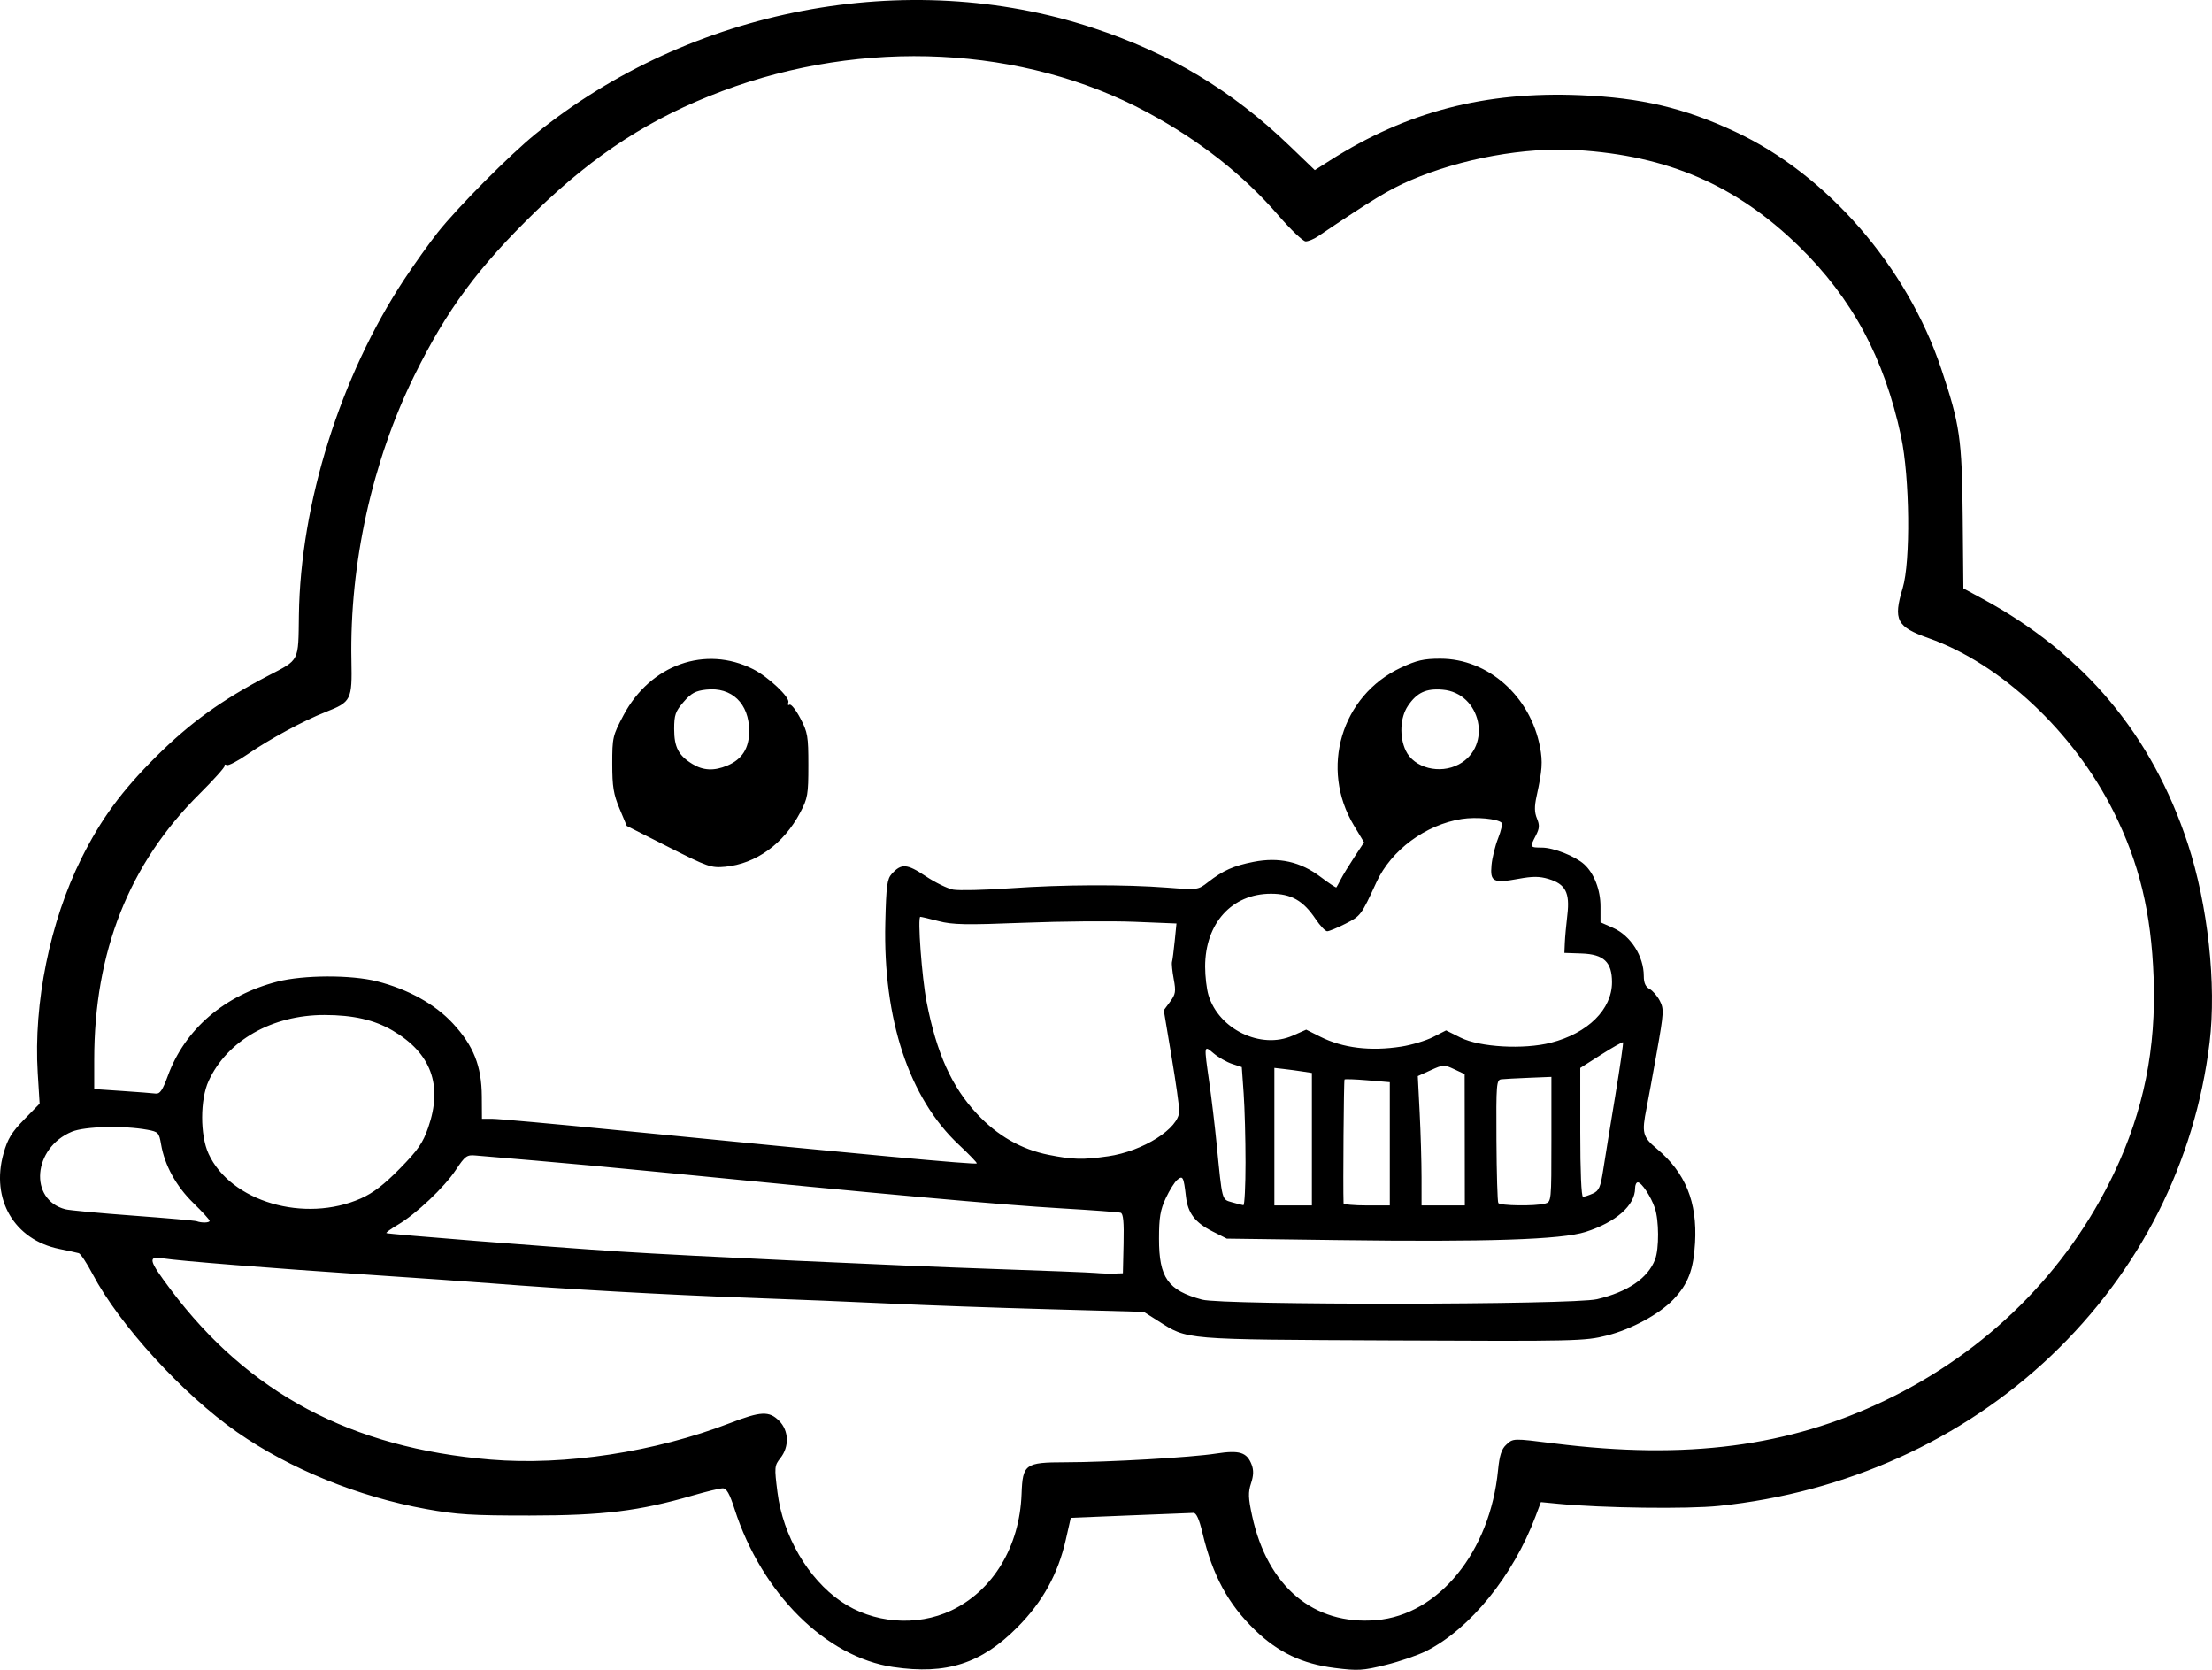 <?xml version="1.0" encoding="UTF-8" standalone="no"?>
<!-- Created with Inkscape (http://www.inkscape.org/) -->

<svg
   width="202.819mm"
   height="153.071mm"
   viewBox="0 0 202.819 153.071"
   version="1.1"
   id="svg1"
   xml:space="preserve"
   xmlns="http://www.w3.org/2000/svg"
   xmlns:svg="http://www.w3.org/2000/svg"><defs
     id="defs1" /><g
     id="layer1"
     transform="translate(-8.094,-110.218)"><path
       style="fill:#000000"
       d="m 90.002,263.037 c -6.196,-0.912 -12.066,-6.753 -14.556,-14.485 -0.458,-1.422 -0.732,-1.902 -1.086,-1.902 -0.26,0 -1.496,0.296 -2.745,0.658 -4.933,1.43 -8.204,1.832 -14.934,1.836 -5.322,0.004 -6.694,-0.082 -9.525,-0.595 -6.23,-1.129 -12.485,-3.675 -17.337,-7.057 -4.962,-3.459 -10.804,-9.855 -13.244,-14.497 -0.524,-0.996 -1.09,-1.85 -1.259,-1.898 -0.169,-0.048 -0.98,-0.224 -1.803,-0.393 -4.112,-0.842 -6.276,-4.545 -5.102,-8.73 0.38,-1.354 0.738,-1.946 1.892,-3.128 l 1.423,-1.457 -0.174,-2.809 c -0.396,-6.406 1.124,-13.882 3.999,-19.659 1.797,-3.612 3.694,-6.198 6.854,-9.343 3.124,-3.109 6.025,-5.202 10.274,-7.413 2.91,-1.514 2.764,-1.226 2.822,-5.552 0.138,-10.237 3.819,-21.958 9.677,-30.813 0.939,-1.419 2.311,-3.341 3.05,-4.272 1.848,-2.328 6.587,-7.098 8.983,-9.041 14.21,-11.524 34.075,-15.311 51.05,-9.732 7.093,2.331 12.774,5.735 18.073,10.83 l 2.316,2.227 1.388,-0.883 c 7.035,-4.476 14.222,-6.35 22.951,-5.985 5.582,0.234 9.527,1.164 14.209,3.35 8.421,3.932 15.752,12.365 18.89,21.732 1.716,5.122 1.9,6.389 1.968,13.553 l 0.062,6.577 1.819,0.987 c 9.258,5.024 15.483,12.461 18.755,22.408 1.844,5.607 2.645,12.913 2,18.236 -1.332,10.979 -6.397,20.98 -14.553,28.73 -8.108,7.706 -18.823,12.545 -30.436,13.745 -2.886,0.298 -10.685,0.196 -14.718,-0.192 l -1.607,-0.155 -0.483,1.285 c -2.052,5.464 -5.996,10.329 -10.029,12.369 -0.756,0.383 -2.425,0.955 -3.709,1.272 -2.113,0.522 -2.555,0.548 -4.684,0.279 -2.981,-0.376 -5.199,-1.432 -7.313,-3.481 -2.479,-2.403 -3.885,-5.002 -4.809,-8.89 -0.299,-1.256 -0.565,-1.85 -0.827,-1.846 -0.213,0.003 -2.831,0.106 -5.819,0.229 l -5.431,0.222 -0.454,1.997 c -0.718,3.158 -2.116,5.693 -4.421,8.018 -3.328,3.356 -6.524,4.384 -11.398,3.666 z m 5.32,-5.191 c 3.824,-1.815 6.266,-5.862 6.44,-10.674 0.099,-2.739 0.322,-2.902 3.974,-2.908 3.994,-0.007 11.575,-0.443 13.862,-0.798 2.148,-0.333 2.826,-0.121 3.261,1.018 0.194,0.51 0.178,0.995 -0.058,1.711 -0.273,0.831 -0.256,1.335 0.101,2.979 1.409,6.491 5.637,10.043 11.383,9.562 5.73,-0.48 10.434,-6.274 11.165,-13.75 0.13,-1.333 0.319,-1.93 0.733,-2.315 0.664,-0.618 0.572,-0.616 4.478,-0.129 12.09,1.508 21.441,0.291 30.271,-3.941 9.329,-4.471 16.688,-11.778 21.005,-20.855 2.711,-5.702 3.864,-11.403 3.623,-17.928 -0.22,-5.963 -1.316,-10.497 -3.679,-15.214 -3.654,-7.293 -10.334,-13.552 -16.953,-15.886 -2.929,-1.033 -3.26,-1.671 -2.379,-4.578 0.74,-2.441 0.658,-10.152 -0.147,-13.917 -1.538,-7.19 -4.478,-12.662 -9.361,-17.425 -5.736,-5.595 -12.025,-8.32 -20.365,-8.824 -4.744,-0.287 -10.634,0.781 -15.224,2.76 -2.015,0.869 -3.46,1.743 -8.514,5.15 -0.377,0.254 -0.883,0.462 -1.125,0.463 -0.242,7.7e-4 -1.373,-1.078 -2.514,-2.398 -3.199,-3.704 -7.233,-6.869 -12.037,-9.449 -11.332,-6.083 -25.977,-6.81 -38.953,-1.933 -6.517,2.449 -11.649,5.756 -17.048,10.986 -5.305,5.139 -8.199,9.047 -11.179,15.098 -3.859,7.836 -5.94,17.259 -5.765,26.101 0.072,3.643 -0.012,3.811 -2.373,4.739 -2.034,0.8 -5.116,2.468 -7.141,3.865 -0.92,0.634 -1.786,1.083 -1.925,0.997 -0.139,-0.086 -0.222,-0.058 -0.184,0.062 0.037,0.12 -1.01,1.29 -2.328,2.599 -6.449,6.408 -9.633,14.46 -9.633,24.361 v 2.679 l 2.58,0.174 c 1.419,0.096 2.799,0.203 3.066,0.238 0.377,0.05 0.625,-0.316 1.103,-1.622 1.564,-4.278 5.189,-7.394 10.052,-8.643 2.401,-0.617 6.769,-0.629 9.128,-0.027 2.873,0.734 5.321,2.093 6.961,3.865 1.897,2.049 2.631,3.902 2.648,6.689 l 0.013,2.051 h 0.954 c 0.525,0 5.712,0.471 11.527,1.046 22.497,2.226 32.752,3.174 32.892,3.044 0.051,-0.048 -0.693,-0.823 -1.654,-1.722 -4.554,-4.261 -6.951,-11.505 -6.735,-20.36 0.082,-3.375 0.164,-3.991 0.592,-4.464 0.878,-0.97 1.386,-0.937 3.094,0.203 0.88,0.588 2.02,1.147 2.534,1.244 0.513,0.096 2.86,0.041 5.214,-0.123 4.905,-0.342 10.434,-0.364 14.456,-0.057 2.765,0.211 2.783,0.209 3.704,-0.508 1.377,-1.071 2.339,-1.499 4.175,-1.86 2.325,-0.457 4.301,-0.014 6.14,1.379 0.76,0.575 1.412,1.008 1.45,0.963 0.038,-0.046 0.221,-0.38 0.407,-0.744 0.186,-0.364 0.741,-1.275 1.235,-2.024 l 0.896,-1.362 -0.927,-1.539 c -3.148,-5.225 -1.163,-11.906 4.298,-14.466 1.459,-0.684 2.101,-0.831 3.625,-0.831 4.37,0 8.254,3.442 9.137,8.098 0.26,1.373 0.207,2.13 -0.318,4.527 -0.204,0.93 -0.194,1.466 0.037,2.023 0.256,0.619 0.237,0.906 -0.104,1.566 -0.563,1.089 -0.558,1.098 0.574,1.104 1.06,0.006 3.045,0.793 3.86,1.53 0.907,0.82 1.498,2.345 1.498,3.865 v 1.453 l 1.149,0.508 c 1.618,0.716 2.82,2.597 2.82,4.415 0,0.632 0.159,0.989 0.526,1.186 0.29,0.155 0.714,0.645 0.944,1.089 0.389,0.752 0.37,1.073 -0.273,4.689 -0.38,2.135 -0.805,4.452 -0.944,5.151 -0.453,2.266 -0.362,2.629 0.928,3.707 2.641,2.207 3.733,4.888 3.519,8.639 -0.141,2.482 -0.641,3.785 -1.989,5.193 -1.291,1.348 -3.85,2.733 -6.101,3.302 -2.019,0.511 -2.799,0.528 -19.663,0.449 -19.37,-0.091 -18.723,-0.037 -21.499,-1.798 l -1.292,-0.82 -8.762,-0.242 c -4.819,-0.133 -11.262,-0.362 -14.318,-0.508 -3.056,-0.146 -9.009,-0.391 -13.229,-0.543 -7.519,-0.272 -16.838,-0.795 -23.416,-1.314 -1.819,-0.144 -6.939,-0.502 -11.377,-0.797 -8.816,-0.586 -17.292,-1.261 -18.852,-1.503 -1.398,-0.216 -1.302,0.163 0.725,2.863 7.145,9.521 16.563,14.524 29.343,15.588 6.799,0.566 15.057,-0.693 21.949,-3.348 2.836,-1.092 3.58,-1.126 4.501,-0.204 0.894,0.894 0.945,2.355 0.12,3.405 -0.555,0.705 -0.566,0.831 -0.274,3.145 0.502,3.987 2.787,7.914 5.818,9.999 2.927,2.014 6.938,2.342 10.128,0.829 z m -25.933,-69.982 -3.828,-1.936 -0.664,-1.587 c -0.551,-1.317 -0.665,-2.016 -0.665,-4.101 -7.9e-4,-2.417 0.039,-2.589 1.037,-4.466 2.462,-4.63 7.514,-6.422 11.877,-4.214 1.405,0.711 3.403,2.597 3.229,3.049 -0.077,0.202 -0.027,0.296 0.112,0.211 0.139,-0.086 0.584,0.474 0.989,1.243 0.677,1.285 0.737,1.636 0.737,4.309 0,2.679 -0.059,3.023 -0.744,4.323 -1.509,2.866 -4.062,4.711 -6.883,4.977 -1.288,0.121 -1.597,0.013 -5.197,-1.807 z m 5.379,-7.46 c 1.371,-0.573 2.02,-1.595 2.019,-3.177 -0.002,-2.517 -1.601,-4.053 -3.945,-3.789 -0.987,0.111 -1.372,0.321 -2.073,1.132 -0.75,0.868 -0.86,1.185 -0.86,2.48 0,1.667 0.399,2.428 1.685,3.211 0.981,0.598 1.976,0.643 3.174,0.143 z M 154.519,229.316 c 2.836,-0.669 4.683,-1.934 5.333,-3.652 0.372,-0.984 0.359,-3.578 -0.024,-4.706 -0.362,-1.067 -1.218,-2.355 -1.565,-2.355 -0.136,0 -0.247,0.244 -0.247,0.542 0,1.566 -1.756,3.114 -4.542,4.003 -2.213,0.706 -9.021,0.931 -22.71,0.749 l -10.186,-0.135 -1.309,-0.661 c -1.604,-0.811 -2.26,-1.671 -2.436,-3.198 -0.209,-1.814 -0.282,-1.955 -0.798,-1.528 -0.24,0.198 -0.713,0.956 -1.053,1.683 -0.501,1.076 -0.617,1.768 -0.619,3.704 -0.003,3.59 0.813,4.746 3.95,5.592 1.931,0.521 33.979,0.487 36.206,-0.039 z m -43.404,-5.1 c 0.045,-1.973 -0.028,-2.75 -0.265,-2.825 -0.18,-0.057 -2.586,-0.235 -5.346,-0.397 -5.621,-0.328 -16.518,-1.311 -36.917,-3.33 -3.711,-0.367 -8.83,-0.842 -11.377,-1.055 -2.547,-0.213 -5.026,-0.424 -5.51,-0.469 -0.802,-0.074 -0.962,0.043 -1.813,1.326 -1.064,1.603 -3.643,4.04 -5.323,5.03 -0.625,0.368 -1.096,0.71 -1.047,0.759 0.099,0.099 14.987,1.277 21.366,1.69 6.402,0.415 25.201,1.289 34.396,1.6 4.584,0.155 8.751,0.319 9.26,0.365 0.509,0.046 1.283,0.071 1.72,0.056 l 0.794,-0.028 z m -83.803,-2.086 c 0,-0.098 -0.671,-0.833 -1.491,-1.634 -1.576,-1.539 -2.63,-3.454 -2.958,-5.375 -0.183,-1.074 -0.257,-1.152 -1.246,-1.336 -2.182,-0.405 -5.757,-0.314 -6.94,0.177 -3.564,1.478 -3.961,6.228 -0.594,7.109 0.364,0.095 3.162,0.358 6.218,0.583 3.056,0.226 5.675,0.456 5.821,0.511 0.454,0.173 1.191,0.151 1.191,-0.035 z m 13.877,-2.054 c 1.118,-0.494 2.124,-1.267 3.564,-2.734 1.663,-1.695 2.108,-2.34 2.604,-3.765 1.35,-3.882 0.273,-6.817 -3.262,-8.888 -1.67,-0.979 -3.616,-1.424 -6.242,-1.427 -4.807,-0.007 -8.929,2.339 -10.633,6.05 -0.784,1.707 -0.787,4.966 -0.006,6.665 2.019,4.396 8.804,6.387 13.975,4.1 z m 81.108,-3.284 c 0,-2.16 -0.077,-5.015 -0.171,-6.342 l -0.171,-2.414 -0.894,-0.295 c -0.492,-0.162 -1.248,-0.593 -1.681,-0.957 -0.913,-0.768 -0.903,-0.835 -0.406,2.658 0.209,1.474 0.51,3.989 0.668,5.59 0.529,5.358 0.467,5.123 1.414,5.397 0.464,0.134 0.934,0.255 1.043,0.268 0.109,0.013 0.198,-1.744 0.198,-3.904 z m 6.085,-2.145 v -6.073 l -0.86,-0.133 c -0.473,-0.073 -1.247,-0.177 -1.72,-0.231 l -0.86,-0.098 v 6.304 6.304 h 1.72 1.72 z m 7.144,0.424 v -5.65 l -2.028,-0.171 c -1.115,-0.094 -2.071,-0.128 -2.124,-0.076 -0.07,0.07 -0.146,9.819 -0.089,11.348 0.004,0.109 0.96,0.198 2.124,0.198 h 2.117 z m 6.871,-0.37 -0.009,-6.019 -0.96,-0.45 c -0.92,-0.432 -1.009,-0.428 -2.148,0.091 l -1.188,0.541 0.171,3.349 c 0.094,1.842 0.171,4.51 0.172,5.928 l 0.001,2.58 h 1.984 1.984 z m 7.351,5.853 c 0.594,-0.159 0.595,-0.171 0.595,-5.889 v -5.729 l -2.051,0.083 c -1.128,0.045 -2.269,0.107 -2.536,0.137 -0.455,0.051 -0.483,0.405 -0.453,5.586 0.018,3.042 0.094,5.632 0.17,5.755 0.158,0.255 3.375,0.298 4.274,0.057 z m 4.401,-0.926 c 0.559,-0.255 0.699,-0.577 0.947,-2.183 0.16,-1.036 0.653,-4.068 1.096,-6.738 0.442,-2.669 0.765,-4.893 0.717,-4.941 -0.048,-0.048 -0.95,0.461 -2.004,1.131 l -1.916,1.219 v 5.905 c 0,3.566 0.1,5.905 0.252,5.905 0.139,0 0.547,-0.134 0.908,-0.299 z m -44.465,-3.412 c 3.223,-0.466 6.521,-2.559 6.535,-4.147 0.004,-0.408 -0.314,-2.654 -0.706,-4.991 l -0.712,-4.25 0.577,-0.781 c 0.508,-0.687 0.548,-0.937 0.335,-2.079 -0.133,-0.714 -0.204,-1.427 -0.157,-1.584 0.047,-0.157 0.159,-1.011 0.247,-1.898 l 0.162,-1.613 -3.868,-0.157 c -2.127,-0.086 -6.692,-0.046 -10.144,0.09 -5.291,0.208 -6.514,0.185 -7.795,-0.149 -0.835,-0.218 -1.59,-0.396 -1.678,-0.396 -0.271,0 0.14,5.572 0.575,7.805 0.918,4.71 2.301,7.78 4.626,10.265 1.874,2.004 4.059,3.252 6.562,3.75 2.214,0.441 3.153,0.464 5.441,0.133 z m 26.901,-10.057 c 0.946,-0.149 2.256,-0.543 2.91,-0.877 l 1.191,-0.607 1.323,0.66 c 1.764,0.881 5.793,1.108 8.291,0.468 3.384,-0.867 5.599,-3.06 5.599,-5.543 0,-1.851 -0.752,-2.565 -2.778,-2.636 l -1.587,-0.055 0.039,-0.926 c 0.021,-0.509 0.127,-1.666 0.234,-2.571 0.241,-2.031 -0.174,-2.815 -1.736,-3.283 -0.826,-0.247 -1.449,-0.249 -2.753,-0.009 -2.306,0.425 -2.606,0.273 -2.467,-1.251 0.061,-0.671 0.334,-1.781 0.606,-2.467 0.272,-0.686 0.416,-1.326 0.319,-1.423 -0.366,-0.366 -2.343,-0.554 -3.653,-0.346 -3.322,0.525 -6.468,2.854 -7.816,5.784 -1.4,3.045 -1.449,3.11 -2.845,3.817 -0.752,0.381 -1.507,0.692 -1.677,0.692 -0.17,0 -0.647,-0.503 -1.06,-1.118 -1.143,-1.702 -2.237,-2.322 -4.096,-2.322 -3.585,0 -6.036,2.714 -6.036,6.683 0,0.874 0.136,2.043 0.302,2.598 0.944,3.152 4.813,5.018 7.728,3.728 l 1.238,-0.548 1.286,0.646 c 2.079,1.044 4.602,1.351 7.437,0.906 z m 5.275,-25.874 c 3.099,-1.662 2.03,-6.548 -1.496,-6.842 -1.518,-0.127 -2.355,0.264 -3.176,1.481 -0.718,1.065 -0.802,2.831 -0.197,4.107 0.753,1.587 3.114,2.195 4.869,1.254 z"
       id="path1" /></g></svg>
